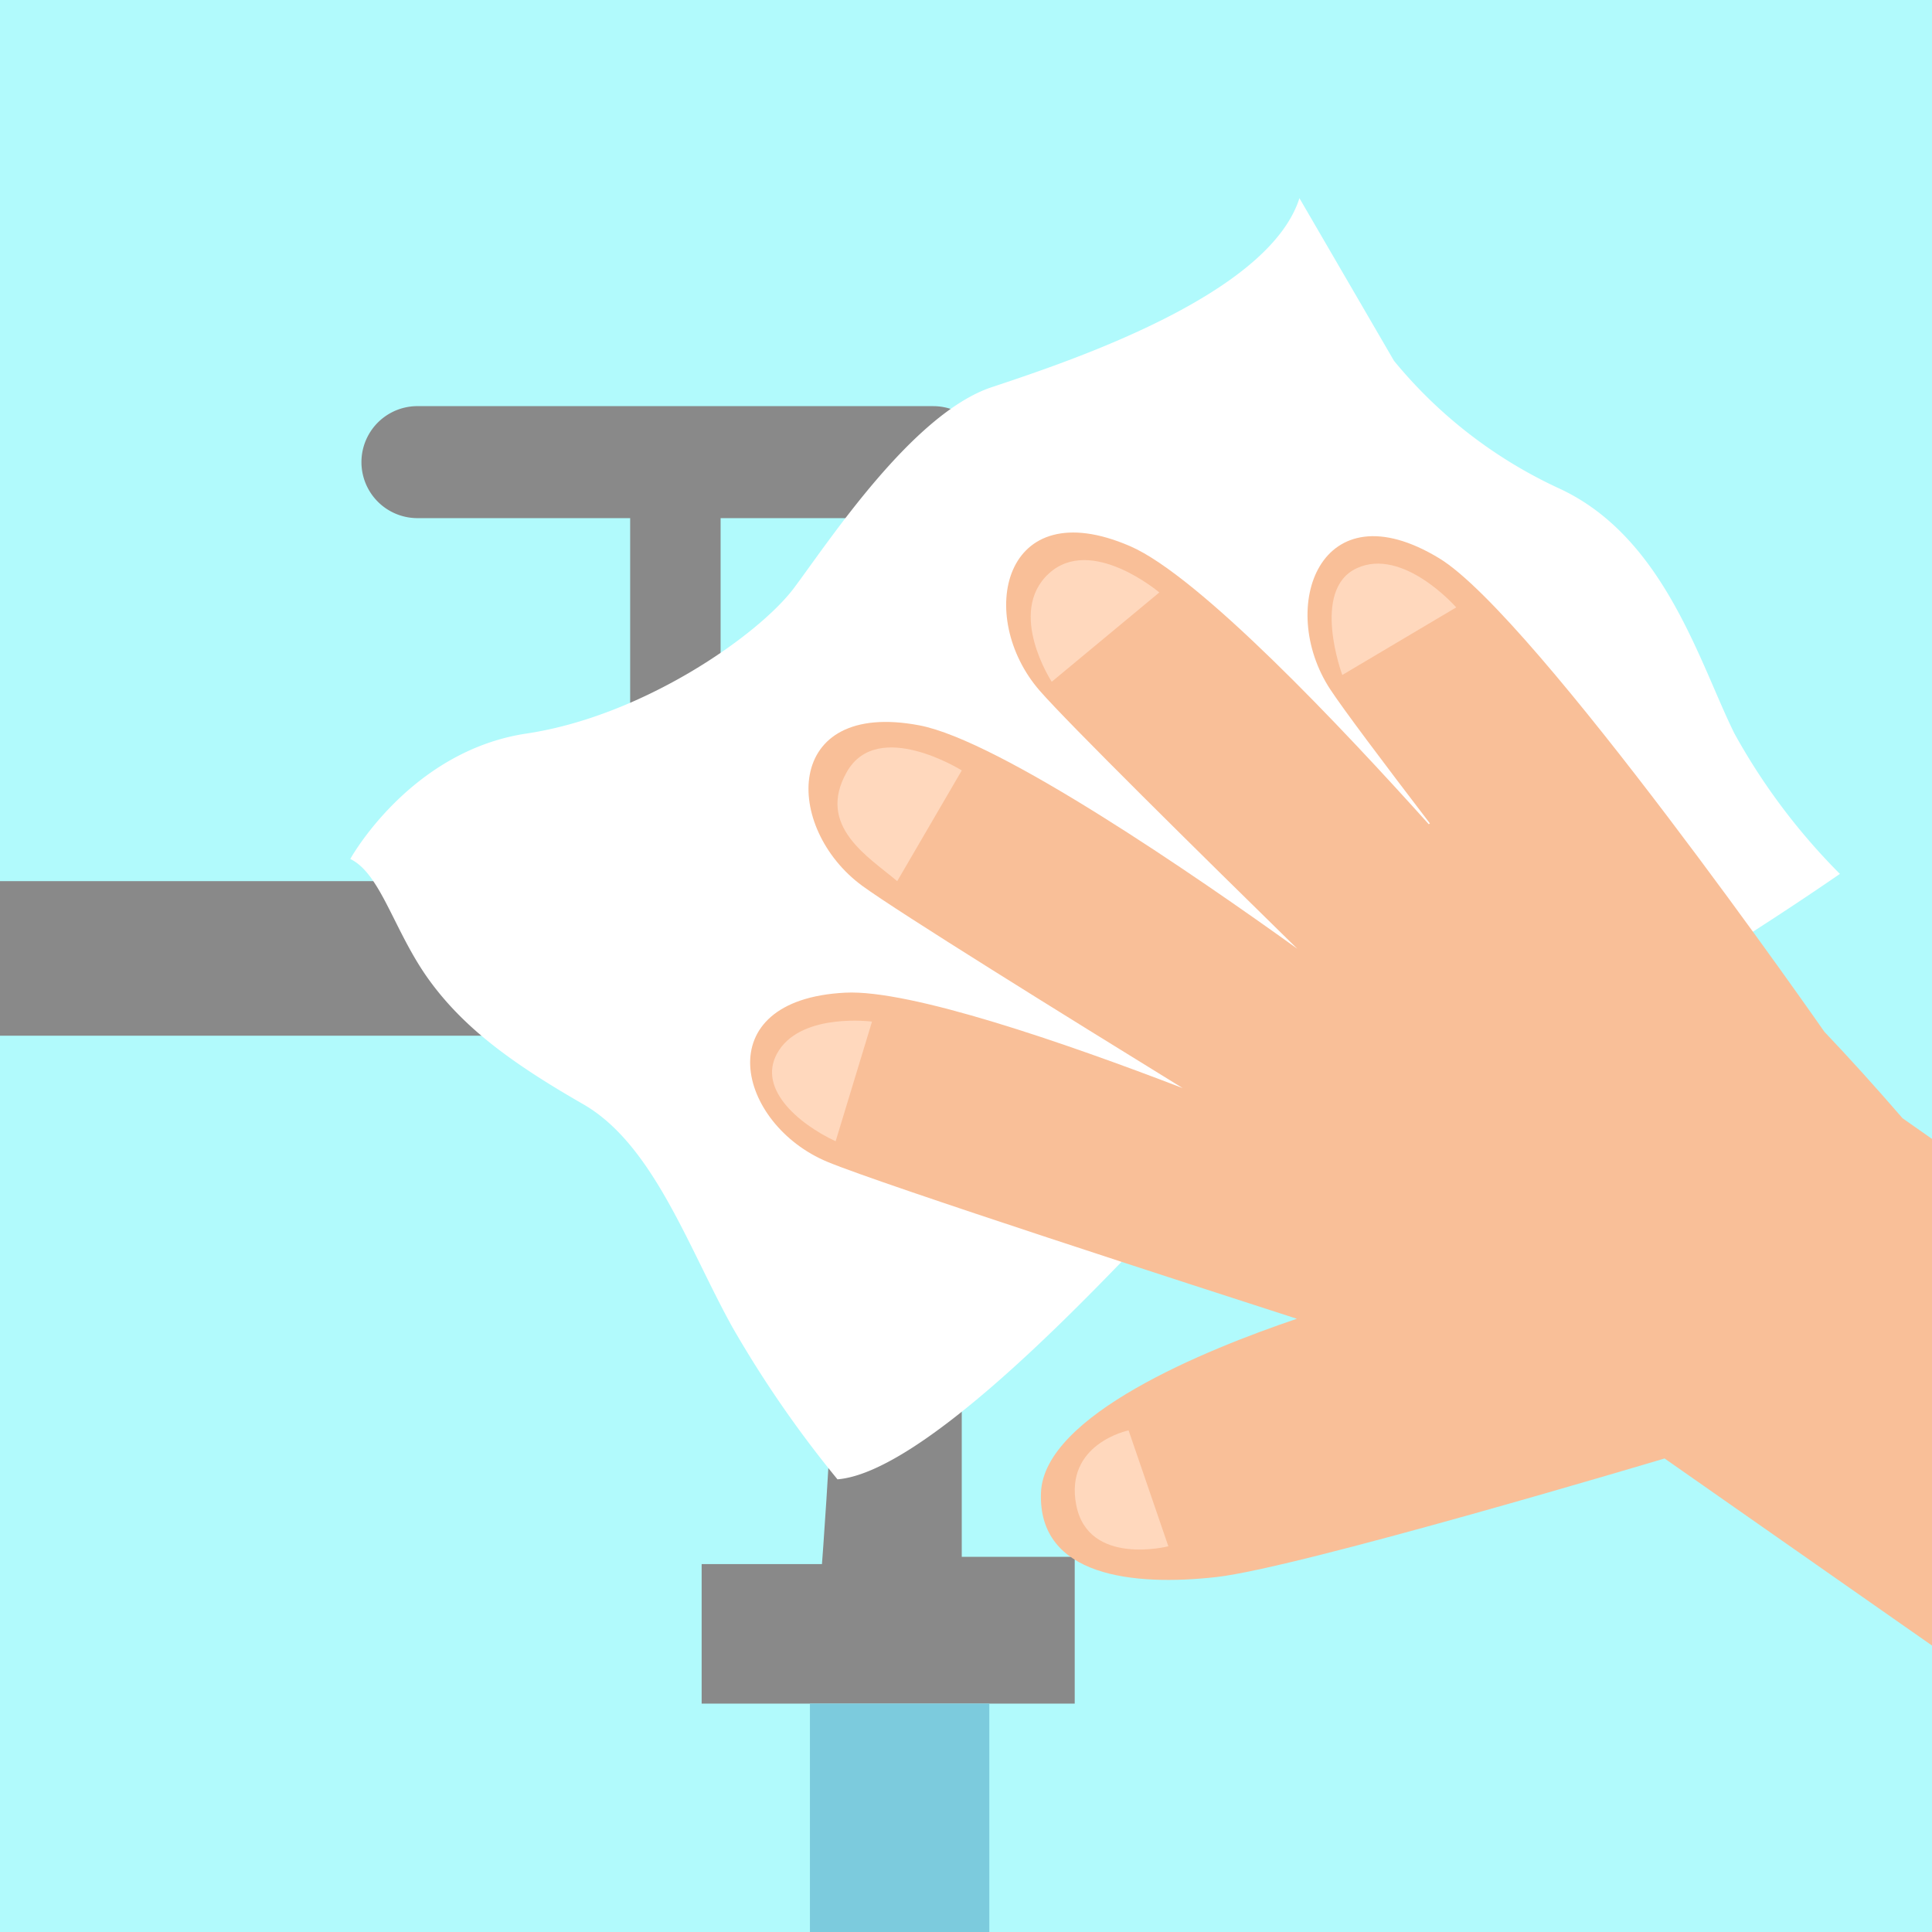 <svg id="Grupo_1102020" data-name="Grupo 1102020" xmlns="http://www.w3.org/2000/svg" xmlns:xlink="http://www.w3.org/1999/xlink" width="122.932" height="122.932" viewBox="0 0 122.932 122.932">
  <rect x="0" y="0" width="122.932" height="122.932" fill="#333333" stroke="none"/>
  <defs>
    <clipPath id="clip-path">
      <rect id="Rectángulo_403568" data-name="Rectángulo 403568" width="122.932" height="122.932" fill="none"/>
    </clipPath>
  </defs>
  <g id="Grupo_1101942" data-name="Grupo 1101942">
    <g id="Grupo_1101941" data-name="Grupo 1101941" clip-path="url(#clip-path)">
      <rect id="Rectángulo_403566" data-name="Rectángulo 403566" width="122.932" height="122.932" fill="#b1fafc"/>
      <path id="Trazado_881314" data-name="Trazado 881314" d="M260.883,287.093h46.538c7.056,0,14.659,4.085,14.659,9.049v33.945h7.187v9.339H305.53v-8.878h7.655s2.015-26.029,0-28.042-4.194-5.581-9.944-5.581H260.883Z" transform="translate(-260.884 -231.025)" fill="#898989"/>
      <rect id="Rectángulo_403567" data-name="Rectángulo 403567" width="11.415" height="14.531" transform="translate(51.535 108.401)" fill="#7ccbdd"/>
      <path id="Trazado_881315" data-name="Trazado 881315" d="M308.983,271.7H276.159a3.563,3.563,0,1,0,0,7.126h13.534v23.023h5.756V278.828h13.534a3.563,3.563,0,1,0,0-7.126Z" transform="translate(-249.597 -245.858)" fill="#898989"/>
      <path id="Trazado_881316" data-name="Trazado 881316" d="M272.233,307.008s3.792-6.871,11.213-7.981,14.789-6.28,17.026-9.269,7.549-11.1,12.582-12.772,17.615-5.871,19.573-12.024l6.015,10.345a29.634,29.634,0,0,0,10.48,8.11c6.71,3.075,8.947,11.091,11.185,15.61a40.046,40.046,0,0,0,6.71,8.931s-15.928,11.087-24.321,13.683-17.6,7.1-21.387,11-13.078,13.434-18.076,13.84a71.014,71.014,0,0,1-6.675-9.662c-2.8-5.033-5.033-11.639-9.506-14.208s-7.551-4.805-9.787-7.88S274.189,307.951,272.233,307.008Z" transform="translate(-249.945 -252.352)" fill="#fff"/>
      <g id="Grupo_1101940" data-name="Grupo 1101940" transform="translate(47.734 33.884)">
        <path id="Trazado_881317" data-name="Trazado 881317" d="M329.029,277.432c-7.584-4.6-10.345,3.142-6.93,8.342.829,1.261,3.348,4.617,6.341,8.53l-.071.053c-5.526-6.156-14.614-15.79-19-17.691-8.14-3.527-9.84,4.5-5.758,9.192,1.807,2.074,10.131,10.288,16.389,16.419-6.455-4.638-18.954-13.249-24.054-14.213-8.725-1.648-8.631,6.551-3.615,10.219,2.3,1.679,12.853,8.23,20.378,12.864-7.547-2.9-17.342-6.28-21.464-6.072-8.882.446-6.879,8.381-1.139,10.765,3.547,1.473,23.791,8.024,29.87,9.984-5.8,1.964-16.107,6.139-16.283,11.077-.192,5.328,5.881,5.952,11.168,5.357s28.511-7.545,28.511-7.545l33.468,23.412,22.61-16.336-40.936-28.724c-1.748-2.023-3.4-3.845-4.972-5.5l0,0S335.13,281.129,329.029,277.432Z" transform="translate(-285.191 -275.796)" fill="#f9bf98"/>
        <path id="Trazado_881318" data-name="Trazado 881318" d="M301.665,312.264l-2.531-7.376s-4.1.844-3.329,4.76S301.665,312.264,301.665,312.264Z" transform="translate(-275.057 -247.759)" fill="#ffd8bd"/>
        <path id="Trazado_881319" data-name="Trazado 881319" d="M289.949,299.287l2.315-7.613s-4.318-.573-5.9,1.795S287.577,298.18,289.949,299.287Z" transform="translate(-284.512 -260.553)" fill="#ffd8bd"/>
        <path id="Trazado_881320" data-name="Trazado 881320" d="M291.821,291.269l4.108-7.046s-5.359-3.356-7.317.1S290.02,289.735,291.821,291.269Z" transform="translate(-282.466 -269.085)" fill="#ffd8bd"/>
        <path id="Trazado_881321" data-name="Trazado 881321" d="M295.618,284.431l6.846-5.683s-4.342-3.68-7.034-1.2S295.618,284.431,295.618,284.431Z" transform="translate(-276.431 -274.935)" fill="#ffd8bd"/>
        <path id="Trazado_881322" data-name="Trazado 881322" d="M304.71,283.889l7.248-4.3s-3.376-3.855-6.325-2.494S304.71,283.889,304.71,283.889Z" transform="translate(-267.034 -274.825)" fill="#ffd8bd"/>
      </g>
    </g>
  </g>
</svg>
